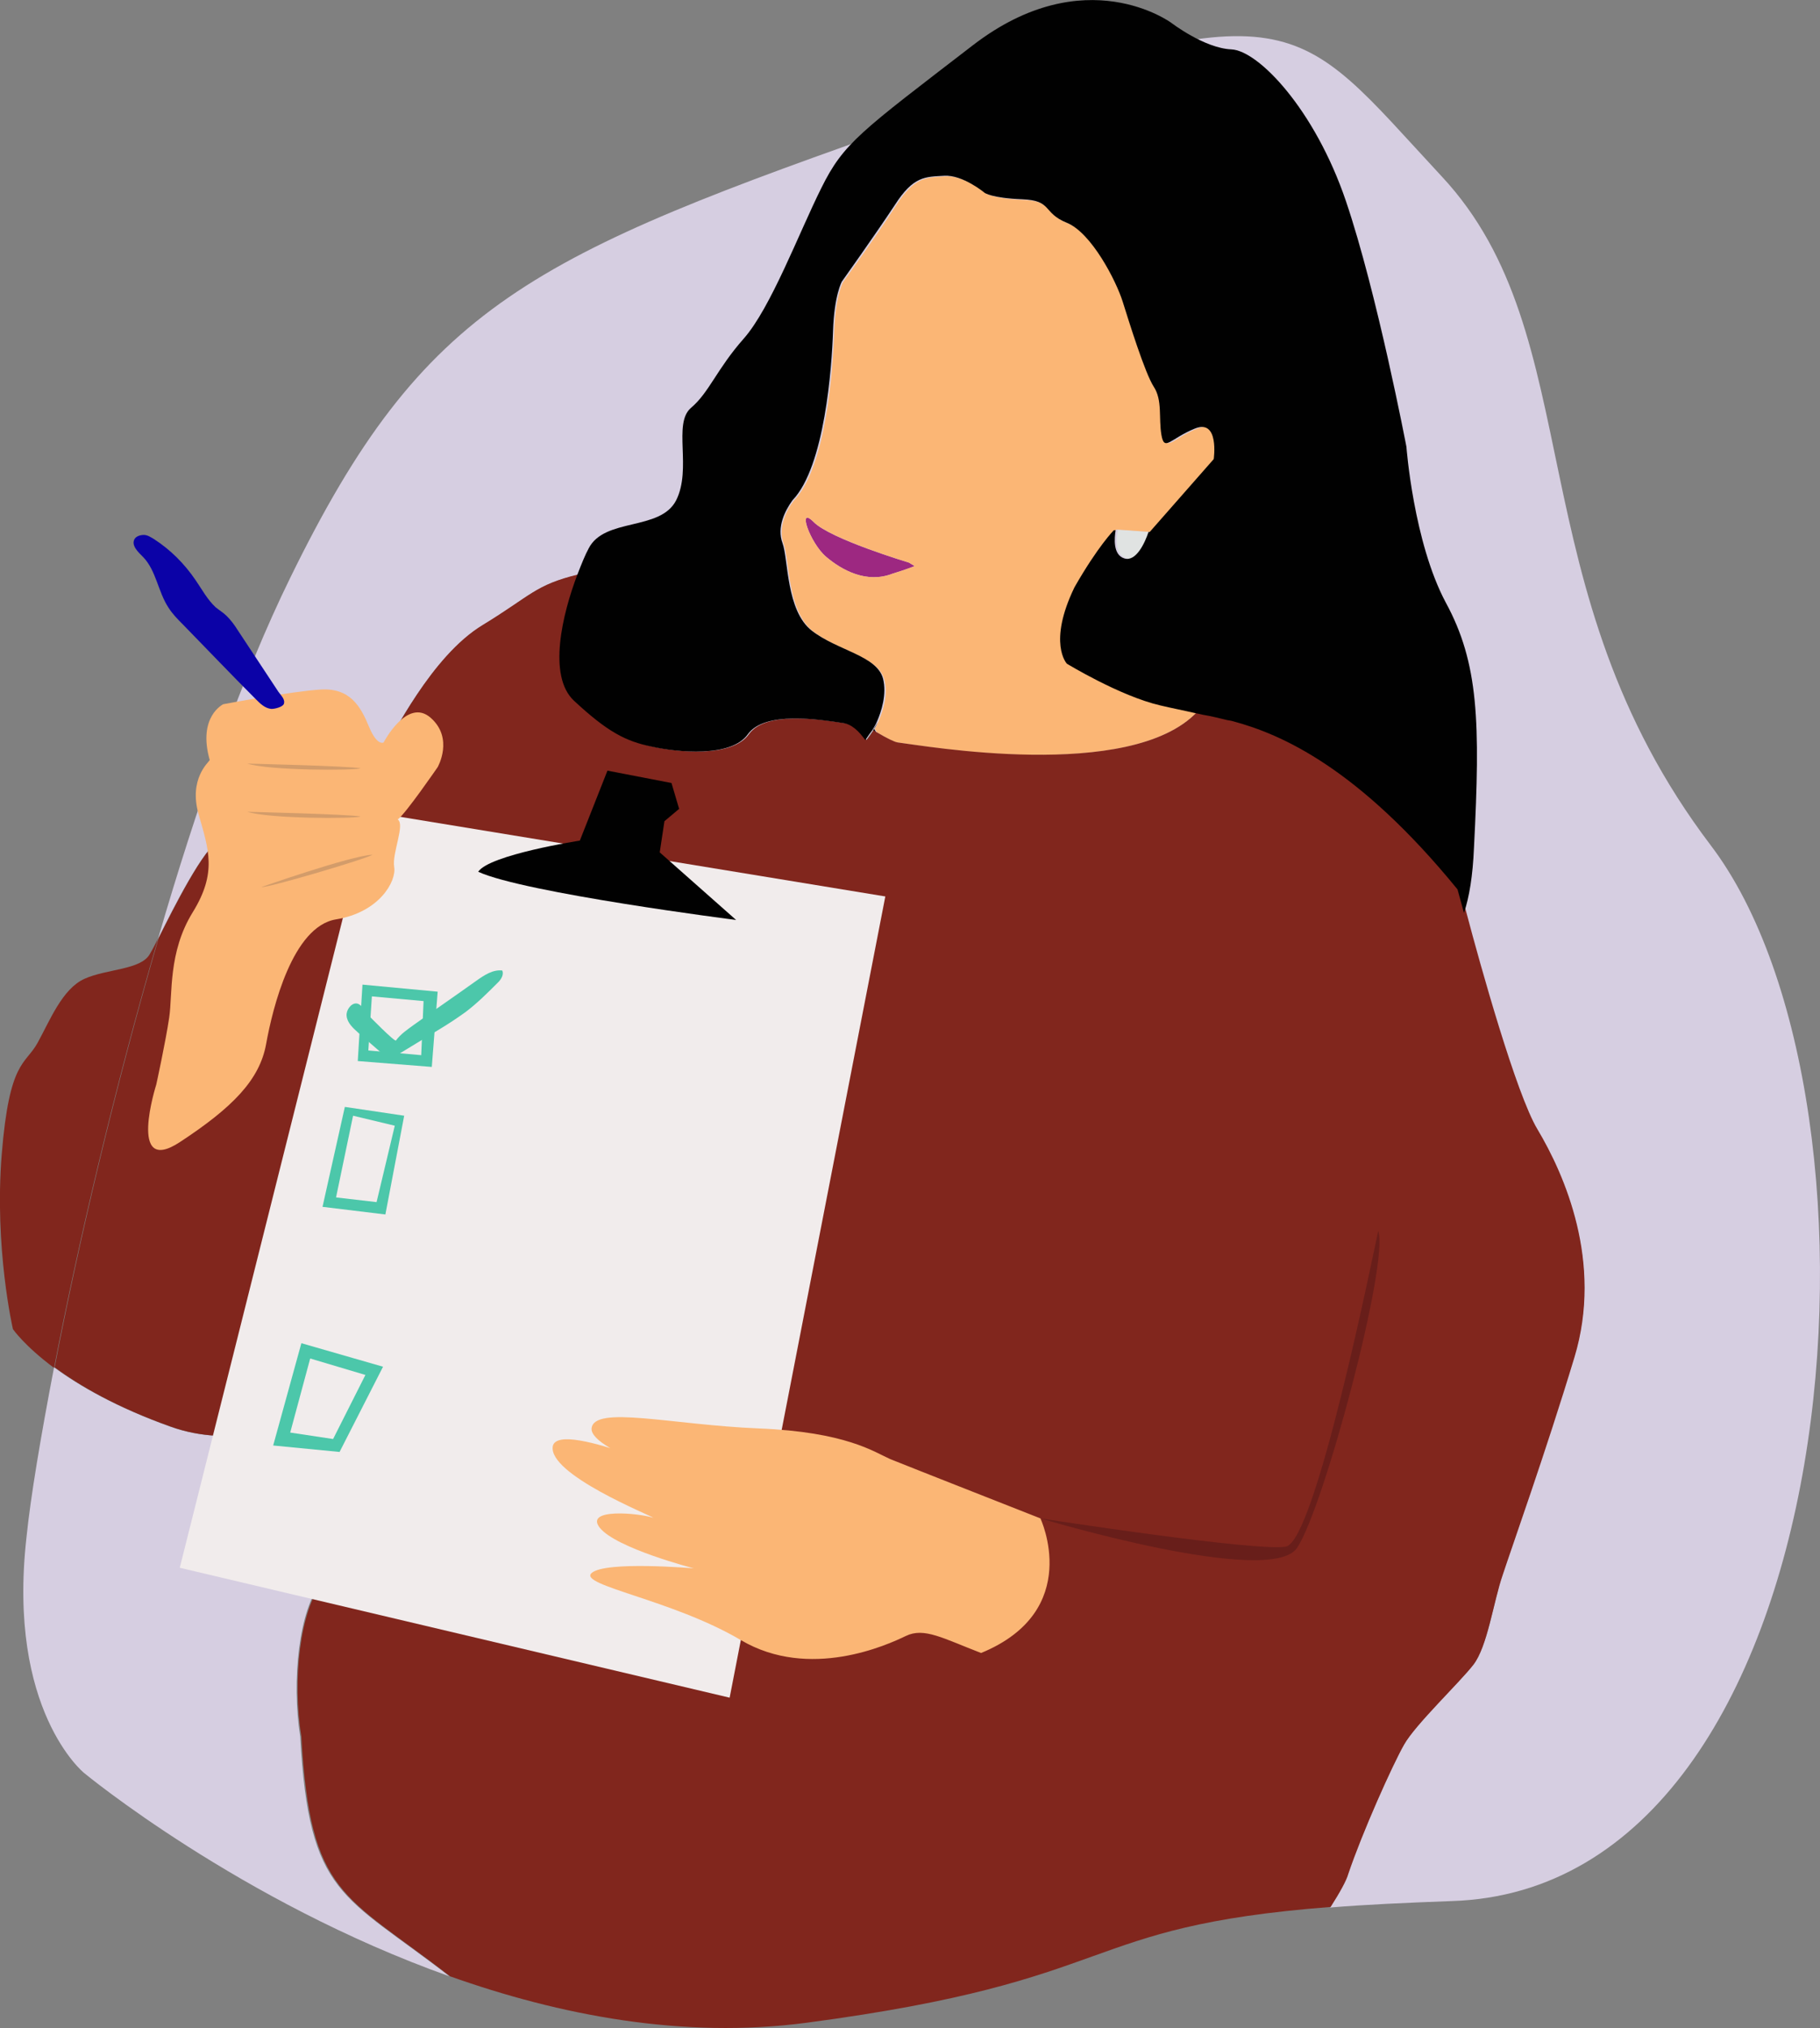 <?xml version="1.0" encoding="utf-8"?>
<!-- Generator: Adobe Illustrator 26.5.0, SVG Export Plug-In . SVG Version: 6.00 Build 0)  -->
<svg version="1.1" id="Layer_1" xmlns="http://www.w3.org/2000/svg" xmlns:xlink="http://www.w3.org/1999/xlink" x="0px" y="0px"
	 viewBox="0 0 309.8 345" enable-background="new 0 0 309.8 345" xml:space="preserve">
<rect x="0" y="0" width="309.8" height="345" fill="#808080" stroke="none"/>
<g>
	<path fill="#D6CEE1" d="M291.2,143.8C257.9,99.9,270.9,57.3,245.4,30C220,2.7,221.2-2.2,155.7,20.7s-83.5,31-106.3,77.6
		C41.2,115,33.5,137,26.9,159.7c2.6-5.2,7.7-15.4,10.5-16.8c3.4-1.7,25.6-11.8,27.5-14.7c1.9-2.9,8.4-16.4,17.2-21.8
		c8.3-5,8.9-6.9,16.3-8.6c-2.6,6.8-5.1,17.3-0.6,21.5c5.7,5.3,8.8,6.9,13.2,7.8c4.4,1,13.6,1.9,16.4-2.1c2.9-4,12.2-2.5,16.2-1.9
		c1.5,0.2,2.7,1.4,3.8,2.9c0.4-0.6,0.8-1.2,1.2-1.7c0.2,0.1,0.4,0.3,0.6,0.4c1.7,1,3,1.7,3.5,1.7c4.2,0.6,39.6,6.8,51-5.2
		c0.4,0.1,0.9,0.2,1.4,0.3c1.8,0.4,3.2,0.7,4.1,0.9c0.3,0.1,0.6,0.2,1,0.3c8.2,2.2,21.3,7.9,38.2,28.6c0,0,0.4,1.5,1.1,4
		c2.4,9.1,8.5,30.9,12.1,36.9c4.6,7.6,11.3,22.5,6.3,38.8s-10.7,32.5-12.2,37c-1.5,4.6-2.5,12.2-5,15.3s-9.9,10.1-11.8,13.6
		c-1.9,3.4-7.1,14.9-9.5,22c-0.4,1.1-1.4,3-3,5.6c5.9-0.5,12.7-0.8,20.7-1.1C315,321.3,324.5,187.6,291.2,143.8z"/>
	<path fill="#FBB675" d="M209.3,122.4c0.3,0.1,0.6,0.2,1,0.3l0,0C210.3,122.7,209.9,122.6,209.3,122.4z"/>
	<path fill="none" d="M210.3,122.7c0,0-0.4-0.1-1-0.2C209.6,122.5,209.9,122.6,210.3,122.7L210.3,122.7z"/>
	<path fill="#010101" d="M148.8,124c0,0,0.3-0.4,0.6-1.2c0,0-0.3,0.6-0.8,1.5c0.2,0.1,0.4,0.3,0.6,0.4L148.8,124z"/>
	<path fill="#FBB675" d="M203.7,121.2c0.4,0.1,0.9,0.2,1.4,0.3C204.7,121.4,204.2,121.3,203.7,121.2z"/>
	<path fill="#9D2881" d="M155.7,96.3l-1-0.6c0,0-13.4-4-16.2-6.9c-2.9-2.9-0.6,3.6,2.1,5.9c2.7,2.3,6.9,4.6,11.3,2.9
		C154.2,96.9,155.7,96.3,155.7,96.3z"/>
	<path fill="#E0E3E2" d="M191.8,95c2,0.6,3.5-2.7,4.1-4.5l-5.6-0.4C190,91.5,189.7,94.4,191.8,95z"/>
	<path fill="#FBB675" d="M190,90.1h0.3l5.6,0.4h0.2L207,78.1c0,0,1-6.9-3.2-5.2c-4.2,1.7-5.2,4-5.7,1.1s0.2-5.9-1.3-8.2
		c-1.5-2.3-4.2-11.1-5.3-14.5S186,39.7,181.8,38s-2.5-3.8-7.6-4s-6.4-1.1-6.4-1.1s-3.6-3.1-6.9-2.9c-3.2,0.2-5.2,0-8.4,5s-9,13-9,13
		s-1.3,2.3-1.5,8.4s-1.3,23.1-6.9,28.8c-1.3,1.7-2.7,4.6-1.7,7.3c1,2.7,0.6,11.5,5,14.9s10.9,4.2,12.1,8.1c0.8,2.7-0.3,5.7-1,7.3
		c-0.3,0.7-0.6,1.2-0.6,1.2l0.4,0.6c1.7,1,3,1.7,3.5,1.7c4.2,0.6,39.6,6.8,51-5.2c-1.8-0.4-3.8-0.8-5.9-1.3
		c-6.9-1.5-15.9-7.1-15.9-7.1s-3.2-3.4,1.3-13C187.3,92.8,190,90.1,190,90.1z M151.9,97.6c-4.4,1.7-8.6-0.6-11.3-2.9s-5-8.8-2.1-5.9
		s16.2,6.9,16.2,6.9l1,0.6C155.7,96.3,154.2,96.9,151.9,97.6z"/>
	<path fill="#81261D" d="M205.2,121.5c1.8,0.4,3.2,0.7,4.1,0.9C207.7,122,206.3,121.8,205.2,121.5z"/>
	<path fill="#D6CEE1" d="M51.1,295.4c-1.5-9.5-0.2-21.6,3.6-26.2s17-39.5,17-39.5S49.4,250,29,242.7c-9.2-3.3-15.6-7-19.8-10.1
		c-2.3,12-4,22.1-4.7,29c-3.3,29.4,9.8,40,9.8,40s26.5,21.9,62.2,34.6C58.4,322.2,52.6,322.6,51.1,295.4z"/>
	<path fill="#81261D" d="M25.5,162.3c-1.5,2.7-7.3,2.5-11.1,4.2s-5.9,7.1-8,10.9c-2.1,3.8-4.8,2.9-6.1,18.9s1.9,29.8,1.9,29.8
		s1.9,2.8,7,6.6c4-20.8,10.2-47.3,17.7-73C26.3,160.9,25.8,161.8,25.5,162.3z"/>
	<path fill="#81261D" d="M239,296.8c1.9-3.4,9.4-10.5,11.8-13.6s3.4-10.7,5-15.3c1.5-4.6,7.3-20.8,12.2-37s-1.7-31.1-6.3-38.8
		c-3.6-6-9.7-27.8-12.1-36.9c-0.7-2.5-1.1-4-1.1-4c-17-20.7-30-26.4-38.2-28.6c-0.3-0.1-0.7-0.2-1-0.3c-0.9-0.2-2.3-0.5-4.1-0.9
		c-0.5-0.1-1-0.2-1.4-0.3c-11.4,12-46.8,5.7-51,5.2c-0.6-0.1-1.8-0.7-3.5-1.7c-0.2-0.1-0.4-0.2-0.6-0.4c-0.3,0.5-0.7,1.1-1.2,1.7
		c-1-1.5-2.3-2.7-3.8-2.9c-4-0.6-13.4-2.1-16.2,1.9c-2.9,4-12,3.1-16.4,2.1s-7.4-2.5-13.2-7.8c-4.5-4.2-2-14.7,0.6-21.5
		c-7.4,1.8-8.1,3.6-16.3,8.6c-8.8,5.3-15.3,18.9-17.2,21.8c-1.9,2.9-24.1,13-27.5,14.7c-2.8,1.4-7.9,11.6-10.5,16.8
		c-7.5,25.7-13.7,52.2-17.7,73c4.2,3.1,10.5,6.8,19.8,10.1c20.4,7.3,42.8-13,42.8-13s-13.2,34.9-17,39.5c-3.8,4.6-5.2,16.6-3.6,26.2
		c1.5,27.2,7.3,26.8,25.3,40.8c18.6,6.6,39.6,10.7,60.7,7.9c54.4-7.2,45.5-16.3,89.2-19.7c1.6-2.5,2.7-4.5,3-5.6
		C231.9,311.7,237,300.3,239,296.8z"/>
	<path fill="#010101" d="M246.1,102.5c-5.5-10.3-6.7-26.5-6.7-26.5s-5-26.2-10.3-41.8S214.2,8.6,209.6,8.4
		c-4.6-0.2-10.2-4.5-10.2-4.5S184.7-7,165.6,7.7s-22,16.6-25.8,24.3c-3.8,7.6-8.6,20.4-13.2,25.6c-4.6,5.2-5.9,9.2-9,11.8
		c-3.1,2.7,0.2,10.3-2.5,15.7c-2.7,5.3-12.2,2.9-14.9,8.2c-0.6,1.1-1.2,2.6-1.9,4.4c-2.6,6.8-5.1,17.3-0.6,21.5
		c5.7,5.3,8.8,6.9,13.2,7.8c4.4,1,13.6,1.9,16.4-2.1c2.9-4,12.2-2.5,16.2-1.9c1.5,0.2,2.7,1.4,3.8,2.9c0.4-0.6,0.8-1.2,1.2-1.7
		c0.5-0.8,0.8-1.5,0.8-1.5c0.7-1.6,1.7-4.6,1-7.3c-1.1-3.9-7.7-4.7-12.1-8.1c-4.4-3.4-4-12.2-5-14.9c-1-2.7,0.4-5.5,1.7-7.3
		c5.5-5.7,6.7-22.7,6.9-28.8s1.5-8.4,1.5-8.4s5.7-8,9-13c3.2-5,5.2-4.8,8.4-5s6.9,2.9,6.9,2.9s1.2,0.9,6.4,1.1s3.4,2.3,7.6,4
		c4.2,1.7,8.4,9.9,9.5,13.4s3.8,12.2,5.3,14.5c1.5,2.3,0.8,5.3,1.3,8.2s1.5,0.6,5.7-1.1s3.2,5.2,3.2,5.2l-10.9,12.4h-0.2
		c-0.6,1.8-2.1,5.1-4.1,4.5s-1.7-3.5-1.5-4.8h-0.3c0,0-2.7,2.7-6.7,9.7c-4.6,9.5-1.3,13-1.3,13s9,5.5,15.9,7.1
		c2.1,0.5,4.2,0.9,5.9,1.3c0.5,0.1,1,0.2,1.4,0.3c1.2,0.2,2.5,0.5,4.1,0.9c0.7,0.1,1,0.2,1,0.2l0,0c8.2,2.2,21.3,7.9,38.2,28.6
		c0,0,0.4,1.5,1.1,4c0.9-2.7,1.5-6.3,1.7-11.1C252,122.8,251.7,112.8,246.1,102.5z"/>
	<polygon fill="#F1ECEC" points="62.9,138.1 150.7,152.5 124.2,288.8 30.6,266.7 	"/>
	<path fill="#010101" d="M103.4,131.1l10.9,2.1l1.3,4.4l-2.5,2.1l-0.8,5.3l13,11.5c0,0-36.1-4.6-43.9-8.2c1.9-2.9,17.3-5.3,17.3-5.3
		L103.4,131.1z"/>
	<path fill="#4CC7AA" d="M61.7,167.5l-0.8,13l12.6,1l1-12.8L61.7,167.5z M71.7,179.5l-9-0.8l0.6-9.2l8.8,0.8L71.7,179.5z"/>
	<path fill="#4CC7AA" d="M54.9,205.3l10.7,1.3l3.2-16.8l-10.1-1.5L54.9,205.3z M67.2,191.5l-3.1,13l-6.9-0.8l2.9-13.9L67.2,191.5z"
		/>
	<path fill="#4CC7AA" d="M46.5,245.9l11.3,1.1l7.4-14.5l-13.9-4L46.5,245.9z M62.2,233.9l-5.5,10.9l-7.3-1.1l3.4-12.6L62.2,233.9z"
		/>
	<path fill="#4CC7AA" d="M67.4,177c0.8-1.1,2-1.9,3.1-2.7c3.5-2.5,7-4.9,10.5-7.4c1.4-1,2.9-2,4.5-1.8c0.3,0.7-0.2,1.5-0.7,2
		c-1.8,1.8-3.6,3.6-5.6,5.1c-1.4,1-2.9,2-4.4,2.9c-2.6,1.6-5.3,3.2-7.9,4.8c-0.2,0.1-0.5,0.3-0.7,0.2c-0.2,0-0.4-0.2-0.6-0.4
		c-1.5-1.3-3.1-2.7-4.6-4c-0.9-0.8-1.9-1.7-2-2.9c-0.1-0.9,0.7-2.1,1.6-2.1c0.9,0,1.5,1.3,2,1.9C62.9,172.9,67.2,177.3,67.4,177z"/>
	<path fill="#FBB675" d="M26.6,184.5c0,0-5,15.7,4,9.8s13.6-10.6,14.7-16.7c1.1-6.1,4.5-20,11.9-21.2s10.3-6.5,9.9-8.9
		s1.9-7.2,0.6-8.1c1.3-0.9,6.8-8.9,6.8-8.9s2.8-4.9-1.2-8.4s-8,4.2-8,4.2s-1.1,0.7-2.5-2.7s-3.2-6.6-8.2-6.3S38,119.8,38,119.8
		s-4.4,2.1-2.3,9.5c-0.2,0.4-3.6,3.2-1.9,9.2s3.2,9.9-1,16.7s-3.4,13.9-4,17.9C28.2,177.2,26.6,184.5,26.6,184.5z"/>
	<path fill="#D39C6A" d="M42.1,129.9c0,0,17.2,0.4,19.3,0.8C60.2,131.1,45.9,131.1,42.1,129.9z"/>
	<path fill="#D39C6A" d="M42.1,138.1c0,0,17.2,0.4,19.3,0.8C60.2,139.3,45.9,139.3,42.1,138.1z"/>
	<path fill="#D39C6A" d="M44.5,150.9c0,0,15.1-5.3,18.9-5.5C62.7,146,45.5,151.1,44.5,150.9z"/>
	<path fill="#FBB675" d="M177.1,258.3c0,0,7.4,15.7-10.1,22.9c-6.5-2.5-9.7-4.4-12.8-2.9s-16.4,7.6-28.1,0.7s-27.7-9.3-25.4-11.4
		s17.4-0.8,17.4-0.8s-13.2-3.4-16-6.9c-2.7-3.4,6.7-2.5,9.1-1.7c-0.4-0.4-18-7.4-17.1-12.2c1.1-4.8,26.5,6.9,26.5,6.9
		s-20.2-5.9-19.9-9.9c0.4-4,13.7-0.6,28.5,0s19.6,4,22.3,5.2C154.2,249.3,177.1,258.3,177.1,258.3z"/>
	<path fill="#681E1A" d="M177.1,258.3c0,0,39.2,11.8,43.7,5c4.6-6.9,15.7-48.7,13.8-53.9c-1,4.6-10.7,52.7-15.7,53.7
		C213.9,264,177.1,258.3,177.1,258.3z"/>
	<path fill="#0B02A7" d="M47.4,117.7c-2.3-3.5-4.7-7.1-7-10.6c-0.5-0.8-1.1-1.6-1.8-2.3c-0.6-0.6-1.3-1-1.9-1.5
		c-1.4-1.3-2.3-3-3.4-4.6c-1.9-2.8-4.3-5.2-7.1-7c-0.5-0.3-1.1-0.7-1.7-0.7s-1.3,0.2-1.6,0.7c-0.6,1.1,0.6,2.2,1.5,3.1
		c2.2,2.3,2.5,5.9,4.3,8.6c0.7,1.1,1.6,2,2.5,2.9c4.1,4.2,8.2,8.5,12.4,12.7c0.7,0.7,1.5,1.5,2.6,1.6c0.6,0,1.8-0.3,2.1-0.8
		C48.6,119,47.9,118.4,47.4,117.7z"/>
</g>
</svg>
